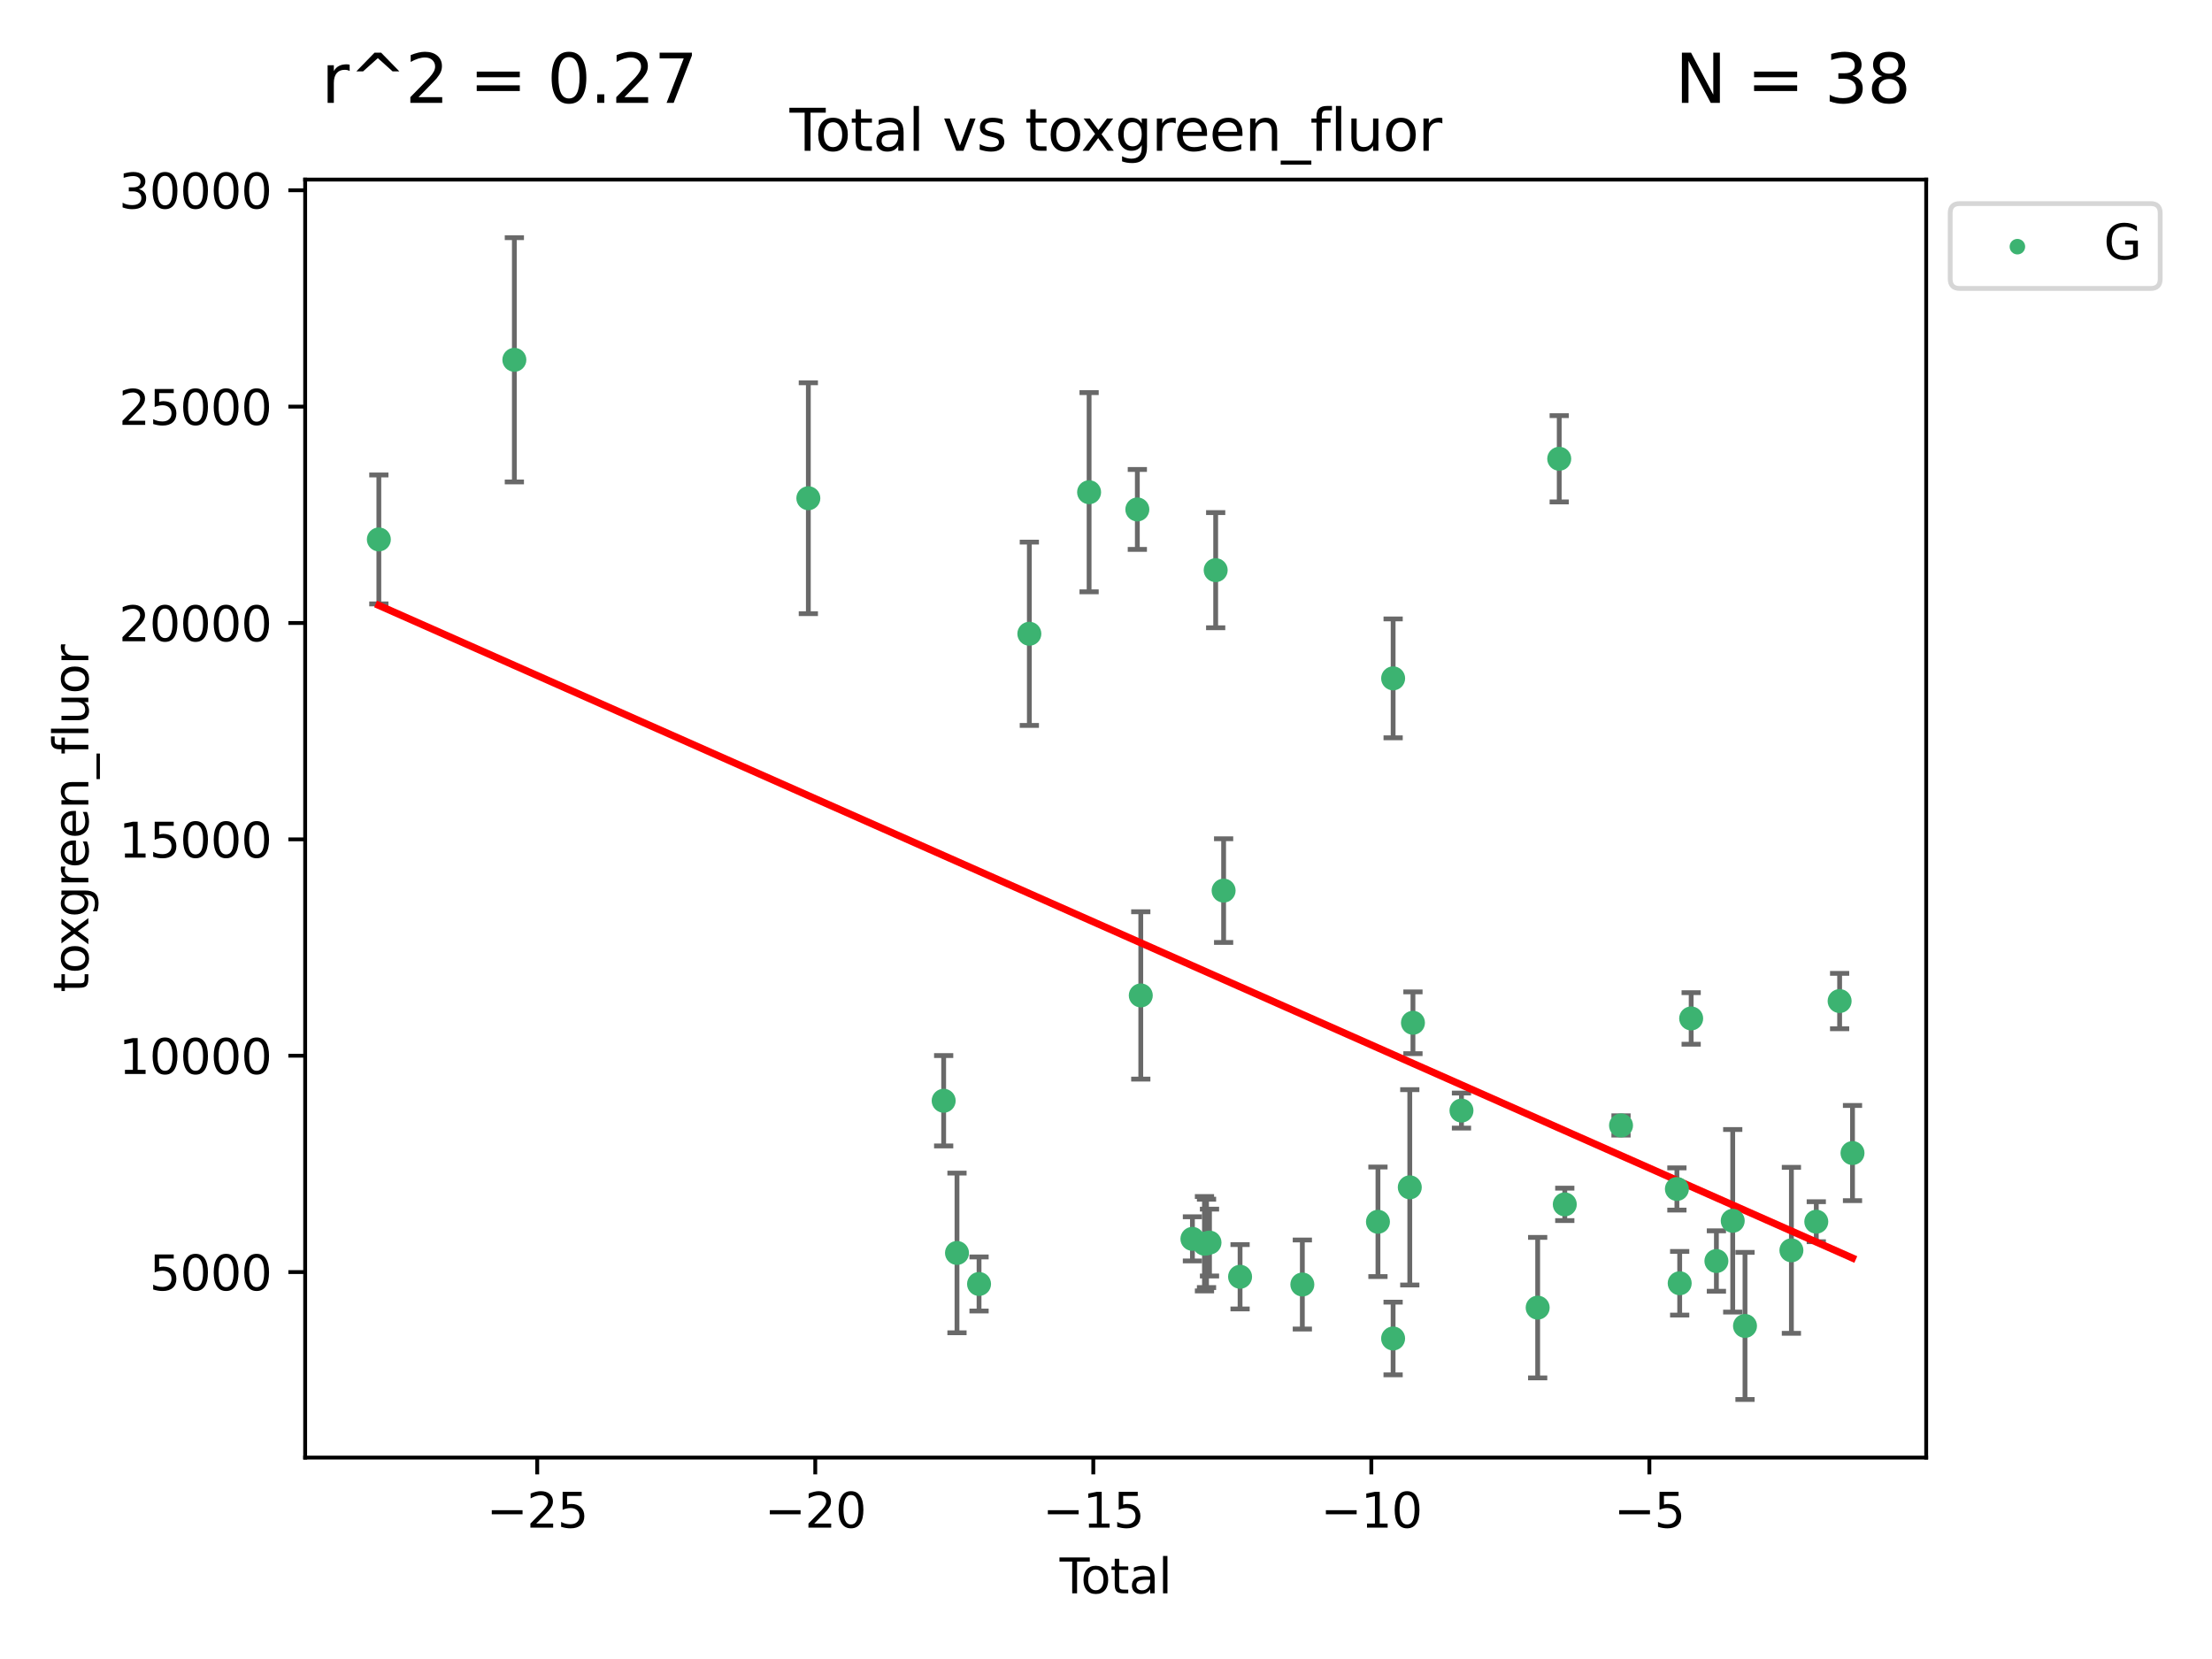<?xml version="1.0" encoding="utf-8" standalone="no"?>
<!DOCTYPE svg PUBLIC "-//W3C//DTD SVG 1.1//EN"
  "http://www.w3.org/Graphics/SVG/1.1/DTD/svg11.dtd">
<svg xmlns:xlink="http://www.w3.org/1999/xlink" width="460.8pt" height="345.6pt" viewBox="0 0 460.8 345.6" xmlns="http://www.w3.org/2000/svg" version="1.1">
 <defs>
  <style type="text/css">*{stroke-linejoin: round; stroke-linecap: butt}</style>
 </defs>
 <g id="figure_1">
  <g id="patch_1">
   <path d="M 0 345.6 
L 460.8 345.6 
L 460.8 0 
L 0 0 
z
" style="fill: #ffffff"/>
  </g>
  <g id="axes_1">
   <g id="patch_2">
    <path d="M 63.571 303.64 
L 401.26 303.64 
L 401.26 37.411 
L 63.571 37.411 
z
" style="fill: #ffffff"/>
   </g>
   <g id="PathCollection_1">
    <defs>
     <path id="mf125f3780e" d="M 0 1.118 
C 0.297 1.118 0.581 1 0.791 0.791 
C 1 0.581 1.118 0.297 1.118 0 
C 1.118 -0.297 1 -0.581 0.791 -0.791 
C 0.581 -1 0.297 -1.118 0 -1.118 
C -0.297 -1.118 -0.581 -1 -0.791 -0.791 
C -1 -0.581 -1.118 -0.297 -1.118 0 
C -1.118 0.297 -1 0.581 -0.791 0.791 
C -0.581 1 -0.297 1.118 0 1.118 
z
" style="stroke: #3cb371"/>
    </defs>
    <g clip-path="url(#pf7ece6564a)">
     <use xlink:href="#mf125f3780e" x="78.921" y="112.374" style="fill: #3cb371; stroke: #3cb371"/>
     <use xlink:href="#mf125f3780e" x="107.15" y="74.956" style="fill: #3cb371; stroke: #3cb371"/>
     <use xlink:href="#mf125f3780e" x="168.393" y="103.791" style="fill: #3cb371; stroke: #3cb371"/>
     <use xlink:href="#mf125f3780e" x="196.583" y="229.305" style="fill: #3cb371; stroke: #3cb371"/>
     <use xlink:href="#mf125f3780e" x="199.359" y="261.013" style="fill: #3cb371; stroke: #3cb371"/>
     <use xlink:href="#mf125f3780e" x="203.954" y="267.476" style="fill: #3cb371; stroke: #3cb371"/>
     <use xlink:href="#mf125f3780e" x="214.432" y="132.023" style="fill: #3cb371; stroke: #3cb371"/>
     <use xlink:href="#mf125f3780e" x="226.88" y="102.538" style="fill: #3cb371; stroke: #3cb371"/>
     <use xlink:href="#mf125f3780e" x="236.929" y="106.126" style="fill: #3cb371; stroke: #3cb371"/>
     <use xlink:href="#mf125f3780e" x="237.646" y="207.365" style="fill: #3cb371; stroke: #3cb371"/>
     <use xlink:href="#mf125f3780e" x="248.404" y="258.078" style="fill: #3cb371; stroke: #3cb371"/>
     <use xlink:href="#mf125f3780e" x="250.914" y="259.088" style="fill: #3cb371; stroke: #3cb371"/>
     <use xlink:href="#mf125f3780e" x="251.341" y="259.02" style="fill: #3cb371; stroke: #3cb371"/>
     <use xlink:href="#mf125f3780e" x="251.96" y="258.851" style="fill: #3cb371; stroke: #3cb371"/>
     <use xlink:href="#mf125f3780e" x="253.248" y="118.777" style="fill: #3cb371; stroke: #3cb371"/>
     <use xlink:href="#mf125f3780e" x="254.902" y="185.528" style="fill: #3cb371; stroke: #3cb371"/>
     <use xlink:href="#mf125f3780e" x="258.33" y="265.975" style="fill: #3cb371; stroke: #3cb371"/>
     <use xlink:href="#mf125f3780e" x="271.302" y="267.585" style="fill: #3cb371; stroke: #3cb371"/>
     <use xlink:href="#mf125f3780e" x="287.053" y="254.521" style="fill: #3cb371; stroke: #3cb371"/>
     <use xlink:href="#mf125f3780e" x="290.209" y="278.831" style="fill: #3cb371; stroke: #3cb371"/>
     <use xlink:href="#mf125f3780e" x="290.215" y="141.315" style="fill: #3cb371; stroke: #3cb371"/>
     <use xlink:href="#mf125f3780e" x="293.684" y="247.342" style="fill: #3cb371; stroke: #3cb371"/>
     <use xlink:href="#mf125f3780e" x="294.344" y="213.063" style="fill: #3cb371; stroke: #3cb371"/>
     <use xlink:href="#mf125f3780e" x="304.451" y="231.352" style="fill: #3cb371; stroke: #3cb371"/>
     <use xlink:href="#mf125f3780e" x="320.325" y="272.406" style="fill: #3cb371; stroke: #3cb371"/>
     <use xlink:href="#mf125f3780e" x="324.816" y="95.571" style="fill: #3cb371; stroke: #3cb371"/>
     <use xlink:href="#mf125f3780e" x="325.973" y="250.893" style="fill: #3cb371; stroke: #3cb371"/>
     <use xlink:href="#mf125f3780e" x="337.689" y="234.446" style="fill: #3cb371; stroke: #3cb371"/>
     <use xlink:href="#mf125f3780e" x="349.329" y="247.685" style="fill: #3cb371; stroke: #3cb371"/>
     <use xlink:href="#mf125f3780e" x="349.91" y="267.327" style="fill: #3cb371; stroke: #3cb371"/>
     <use xlink:href="#mf125f3780e" x="352.3" y="212.158" style="fill: #3cb371; stroke: #3cb371"/>
     <use xlink:href="#mf125f3780e" x="357.558" y="262.697" style="fill: #3cb371; stroke: #3cb371"/>
     <use xlink:href="#mf125f3780e" x="360.959" y="254.314" style="fill: #3cb371; stroke: #3cb371"/>
     <use xlink:href="#mf125f3780e" x="363.515" y="276.216" style="fill: #3cb371; stroke: #3cb371"/>
     <use xlink:href="#mf125f3780e" x="373.182" y="260.465" style="fill: #3cb371; stroke: #3cb371"/>
     <use xlink:href="#mf125f3780e" x="378.366" y="254.503" style="fill: #3cb371; stroke: #3cb371"/>
     <use xlink:href="#mf125f3780e" x="383.227" y="208.54" style="fill: #3cb371; stroke: #3cb371"/>
     <use xlink:href="#mf125f3780e" x="385.911" y="240.201" style="fill: #3cb371; stroke: #3cb371"/>
    </g>
   </g>
   <g id="matplotlib.axis_1">
    <g id="xtick_1">
     <g id="line2d_1">
      <defs>
       <path id="m41ad593e8b" d="M 0 0 
L 0 3.5 
" style="stroke: #000000; stroke-width: 0.8"/>
      </defs>
      <g>
       <use xlink:href="#m41ad593e8b" x="111.914" y="303.64" style="stroke: #000000; stroke-width: 0.8"/>
      </g>
     </g>
     <g id="text_1">
      <!-- −25 -->
      <g transform="translate(101.362 318.238)scale(0.1 -0.1)">
       <defs>
        <path id="DejaVuSans-2212" d="M 678 2272 
L 4684 2272 
L 4684 1741 
L 678 1741 
L 678 2272 
z
" transform="scale(0.016)"/>
        <path id="DejaVuSans-32" d="M 1228 531 
L 3431 531 
L 3431 0 
L 469 0 
L 469 531 
Q 828 903 1448 1529 
Q 2069 2156 2228 2338 
Q 2531 2678 2651 2914 
Q 2772 3150 2772 3378 
Q 2772 3750 2511 3984 
Q 2250 4219 1831 4219 
Q 1534 4219 1204 4116 
Q 875 4013 500 3803 
L 500 4441 
Q 881 4594 1212 4672 
Q 1544 4750 1819 4750 
Q 2544 4750 2975 4387 
Q 3406 4025 3406 3419 
Q 3406 3131 3298 2873 
Q 3191 2616 2906 2266 
Q 2828 2175 2409 1742 
Q 1991 1309 1228 531 
z
" transform="scale(0.016)"/>
        <path id="DejaVuSans-35" d="M 691 4666 
L 3169 4666 
L 3169 4134 
L 1269 4134 
L 1269 2991 
Q 1406 3038 1543 3061 
Q 1681 3084 1819 3084 
Q 2600 3084 3056 2656 
Q 3513 2228 3513 1497 
Q 3513 744 3044 326 
Q 2575 -91 1722 -91 
Q 1428 -91 1123 -41 
Q 819 9 494 109 
L 494 744 
Q 775 591 1075 516 
Q 1375 441 1709 441 
Q 2250 441 2565 725 
Q 2881 1009 2881 1497 
Q 2881 1984 2565 2268 
Q 2250 2553 1709 2553 
Q 1456 2553 1204 2497 
Q 953 2441 691 2322 
L 691 4666 
z
" transform="scale(0.016)"/>
       </defs>
       <use xlink:href="#DejaVuSans-2212"/>
       <use xlink:href="#DejaVuSans-32" x="83.789"/>
       <use xlink:href="#DejaVuSans-35" x="147.412"/>
      </g>
     </g>
    </g>
    <g id="xtick_2">
     <g id="line2d_2">
      <g>
       <use xlink:href="#m41ad593e8b" x="169.834" y="303.64" style="stroke: #000000; stroke-width: 0.8"/>
      </g>
     </g>
     <g id="text_2">
      <!-- −20 -->
      <g transform="translate(159.282 318.238)scale(0.1 -0.1)">
       <defs>
        <path id="DejaVuSans-30" d="M 2034 4250 
Q 1547 4250 1301 3770 
Q 1056 3291 1056 2328 
Q 1056 1369 1301 889 
Q 1547 409 2034 409 
Q 2525 409 2770 889 
Q 3016 1369 3016 2328 
Q 3016 3291 2770 3770 
Q 2525 4250 2034 4250 
z
M 2034 4750 
Q 2819 4750 3233 4129 
Q 3647 3509 3647 2328 
Q 3647 1150 3233 529 
Q 2819 -91 2034 -91 
Q 1250 -91 836 529 
Q 422 1150 422 2328 
Q 422 3509 836 4129 
Q 1250 4750 2034 4750 
z
" transform="scale(0.016)"/>
       </defs>
       <use xlink:href="#DejaVuSans-2212"/>
       <use xlink:href="#DejaVuSans-32" x="83.789"/>
       <use xlink:href="#DejaVuSans-30" x="147.412"/>
      </g>
     </g>
    </g>
    <g id="xtick_3">
     <g id="line2d_3">
      <g>
       <use xlink:href="#m41ad593e8b" x="227.754" y="303.64" style="stroke: #000000; stroke-width: 0.8"/>
      </g>
     </g>
     <g id="text_3">
      <!-- −15 -->
      <g transform="translate(217.202 318.238)scale(0.1 -0.1)">
       <defs>
        <path id="DejaVuSans-31" d="M 794 531 
L 1825 531 
L 1825 4091 
L 703 3866 
L 703 4441 
L 1819 4666 
L 2450 4666 
L 2450 531 
L 3481 531 
L 3481 0 
L 794 0 
L 794 531 
z
" transform="scale(0.016)"/>
       </defs>
       <use xlink:href="#DejaVuSans-2212"/>
       <use xlink:href="#DejaVuSans-31" x="83.789"/>
       <use xlink:href="#DejaVuSans-35" x="147.412"/>
      </g>
     </g>
    </g>
    <g id="xtick_4">
     <g id="line2d_4">
      <g>
       <use xlink:href="#m41ad593e8b" x="285.674" y="303.64" style="stroke: #000000; stroke-width: 0.8"/>
      </g>
     </g>
     <g id="text_4">
      <!-- −10 -->
      <g transform="translate(275.122 318.238)scale(0.1 -0.1)">
       <use xlink:href="#DejaVuSans-2212"/>
       <use xlink:href="#DejaVuSans-31" x="83.789"/>
       <use xlink:href="#DejaVuSans-30" x="147.412"/>
      </g>
     </g>
    </g>
    <g id="xtick_5">
     <g id="line2d_5">
      <g>
       <use xlink:href="#m41ad593e8b" x="343.594" y="303.64" style="stroke: #000000; stroke-width: 0.8"/>
      </g>
     </g>
     <g id="text_5">
      <!-- −5 -->
      <g transform="translate(336.223 318.238)scale(0.1 -0.1)">
       <use xlink:href="#DejaVuSans-2212"/>
       <use xlink:href="#DejaVuSans-35" x="83.789"/>
      </g>
     </g>
    </g>
    <g id="text_6">
     <!-- Total -->
     <g transform="translate(220.739 331.917)scale(0.1 -0.1)">
      <defs>
       <path id="DejaVuSans-54" d="M -19 4666 
L 3928 4666 
L 3928 4134 
L 2272 4134 
L 2272 0 
L 1638 0 
L 1638 4134 
L -19 4134 
L -19 4666 
z
" transform="scale(0.016)"/>
       <path id="DejaVuSans-6f" d="M 1959 3097 
Q 1497 3097 1228 2736 
Q 959 2375 959 1747 
Q 959 1119 1226 758 
Q 1494 397 1959 397 
Q 2419 397 2687 759 
Q 2956 1122 2956 1747 
Q 2956 2369 2687 2733 
Q 2419 3097 1959 3097 
z
M 1959 3584 
Q 2709 3584 3137 3096 
Q 3566 2609 3566 1747 
Q 3566 888 3137 398 
Q 2709 -91 1959 -91 
Q 1206 -91 779 398 
Q 353 888 353 1747 
Q 353 2609 779 3096 
Q 1206 3584 1959 3584 
z
" transform="scale(0.016)"/>
       <path id="DejaVuSans-74" d="M 1172 4494 
L 1172 3500 
L 2356 3500 
L 2356 3053 
L 1172 3053 
L 1172 1153 
Q 1172 725 1289 603 
Q 1406 481 1766 481 
L 2356 481 
L 2356 0 
L 1766 0 
Q 1100 0 847 248 
Q 594 497 594 1153 
L 594 3053 
L 172 3053 
L 172 3500 
L 594 3500 
L 594 4494 
L 1172 4494 
z
" transform="scale(0.016)"/>
       <path id="DejaVuSans-61" d="M 2194 1759 
Q 1497 1759 1228 1600 
Q 959 1441 959 1056 
Q 959 750 1161 570 
Q 1363 391 1709 391 
Q 2188 391 2477 730 
Q 2766 1069 2766 1631 
L 2766 1759 
L 2194 1759 
z
M 3341 1997 
L 3341 0 
L 2766 0 
L 2766 531 
Q 2569 213 2275 61 
Q 1981 -91 1556 -91 
Q 1019 -91 701 211 
Q 384 513 384 1019 
Q 384 1609 779 1909 
Q 1175 2209 1959 2209 
L 2766 2209 
L 2766 2266 
Q 2766 2663 2505 2880 
Q 2244 3097 1772 3097 
Q 1472 3097 1187 3025 
Q 903 2953 641 2809 
L 641 3341 
Q 956 3463 1253 3523 
Q 1550 3584 1831 3584 
Q 2591 3584 2966 3190 
Q 3341 2797 3341 1997 
z
" transform="scale(0.016)"/>
       <path id="DejaVuSans-6c" d="M 603 4863 
L 1178 4863 
L 1178 0 
L 603 0 
L 603 4863 
z
" transform="scale(0.016)"/>
      </defs>
      <use xlink:href="#DejaVuSans-54"/>
      <use xlink:href="#DejaVuSans-6f" x="44.084"/>
      <use xlink:href="#DejaVuSans-74" x="105.266"/>
      <use xlink:href="#DejaVuSans-61" x="144.475"/>
      <use xlink:href="#DejaVuSans-6c" x="205.754"/>
     </g>
    </g>
   </g>
   <g id="matplotlib.axis_2">
    <g id="ytick_1">
     <g id="line2d_6">
      <defs>
       <path id="mae7cf02be1" d="M 0 0 
L -3.5 0 
" style="stroke: #000000; stroke-width: 0.8"/>
      </defs>
      <g>
       <use xlink:href="#mae7cf02be1" x="63.571" y="264.997" style="stroke: #000000; stroke-width: 0.8"/>
      </g>
     </g>
     <g id="text_7">
      <!-- 5000 -->
      <g transform="translate(31.121 268.796)scale(0.1 -0.1)">
       <use xlink:href="#DejaVuSans-35"/>
       <use xlink:href="#DejaVuSans-30" x="63.623"/>
       <use xlink:href="#DejaVuSans-30" x="127.246"/>
       <use xlink:href="#DejaVuSans-30" x="190.869"/>
      </g>
     </g>
    </g>
    <g id="ytick_2">
     <g id="line2d_7">
      <g>
       <use xlink:href="#mae7cf02be1" x="63.571" y="219.924" style="stroke: #000000; stroke-width: 0.8"/>
      </g>
     </g>
     <g id="text_8">
      <!-- 10000 -->
      <g transform="translate(24.759 223.723)scale(0.1 -0.1)">
       <use xlink:href="#DejaVuSans-31"/>
       <use xlink:href="#DejaVuSans-30" x="63.623"/>
       <use xlink:href="#DejaVuSans-30" x="127.246"/>
       <use xlink:href="#DejaVuSans-30" x="190.869"/>
       <use xlink:href="#DejaVuSans-30" x="254.492"/>
      </g>
     </g>
    </g>
    <g id="ytick_3">
     <g id="line2d_8">
      <g>
       <use xlink:href="#mae7cf02be1" x="63.571" y="174.851" style="stroke: #000000; stroke-width: 0.8"/>
      </g>
     </g>
     <g id="text_9">
      <!-- 15000 -->
      <g transform="translate(24.759 178.65)scale(0.1 -0.1)">
       <use xlink:href="#DejaVuSans-31"/>
       <use xlink:href="#DejaVuSans-35" x="63.623"/>
       <use xlink:href="#DejaVuSans-30" x="127.246"/>
       <use xlink:href="#DejaVuSans-30" x="190.869"/>
       <use xlink:href="#DejaVuSans-30" x="254.492"/>
      </g>
     </g>
    </g>
    <g id="ytick_4">
     <g id="line2d_9">
      <g>
       <use xlink:href="#mae7cf02be1" x="63.571" y="129.778" style="stroke: #000000; stroke-width: 0.8"/>
      </g>
     </g>
     <g id="text_10">
      <!-- 20000 -->
      <g transform="translate(24.759 133.578)scale(0.1 -0.1)">
       <use xlink:href="#DejaVuSans-32"/>
       <use xlink:href="#DejaVuSans-30" x="63.623"/>
       <use xlink:href="#DejaVuSans-30" x="127.246"/>
       <use xlink:href="#DejaVuSans-30" x="190.869"/>
       <use xlink:href="#DejaVuSans-30" x="254.492"/>
      </g>
     </g>
    </g>
    <g id="ytick_5">
     <g id="line2d_10">
      <g>
       <use xlink:href="#mae7cf02be1" x="63.571" y="84.706" style="stroke: #000000; stroke-width: 0.8"/>
      </g>
     </g>
     <g id="text_11">
      <!-- 25000 -->
      <g transform="translate(24.759 88.505)scale(0.1 -0.1)">
       <use xlink:href="#DejaVuSans-32"/>
       <use xlink:href="#DejaVuSans-35" x="63.623"/>
       <use xlink:href="#DejaVuSans-30" x="127.246"/>
       <use xlink:href="#DejaVuSans-30" x="190.869"/>
       <use xlink:href="#DejaVuSans-30" x="254.492"/>
      </g>
     </g>
    </g>
    <g id="ytick_6">
     <g id="line2d_11">
      <g>
       <use xlink:href="#mae7cf02be1" x="63.571" y="39.633" style="stroke: #000000; stroke-width: 0.8"/>
      </g>
     </g>
     <g id="text_12">
      <!-- 30000 -->
      <g transform="translate(24.759 43.432)scale(0.1 -0.1)">
       <defs>
        <path id="DejaVuSans-33" d="M 2597 2516 
Q 3050 2419 3304 2112 
Q 3559 1806 3559 1356 
Q 3559 666 3084 287 
Q 2609 -91 1734 -91 
Q 1441 -91 1130 -33 
Q 819 25 488 141 
L 488 750 
Q 750 597 1062 519 
Q 1375 441 1716 441 
Q 2309 441 2620 675 
Q 2931 909 2931 1356 
Q 2931 1769 2642 2001 
Q 2353 2234 1838 2234 
L 1294 2234 
L 1294 2753 
L 1863 2753 
Q 2328 2753 2575 2939 
Q 2822 3125 2822 3475 
Q 2822 3834 2567 4026 
Q 2313 4219 1838 4219 
Q 1578 4219 1281 4162 
Q 984 4106 628 3988 
L 628 4550 
Q 988 4650 1302 4700 
Q 1616 4750 1894 4750 
Q 2613 4750 3031 4423 
Q 3450 4097 3450 3541 
Q 3450 3153 3228 2886 
Q 3006 2619 2597 2516 
z
" transform="scale(0.016)"/>
       </defs>
       <use xlink:href="#DejaVuSans-33"/>
       <use xlink:href="#DejaVuSans-30" x="63.623"/>
       <use xlink:href="#DejaVuSans-30" x="127.246"/>
       <use xlink:href="#DejaVuSans-30" x="190.869"/>
       <use xlink:href="#DejaVuSans-30" x="254.492"/>
      </g>
     </g>
    </g>
    <g id="text_13">
     <!-- toxgreen_fluor -->
     <g transform="translate(18.401 206.72)rotate(-90)scale(0.1 -0.1)">
      <defs>
       <path id="DejaVuSans-78" d="M 3513 3500 
L 2247 1797 
L 3578 0 
L 2900 0 
L 1881 1375 
L 863 0 
L 184 0 
L 1544 1831 
L 300 3500 
L 978 3500 
L 1906 2253 
L 2834 3500 
L 3513 3500 
z
" transform="scale(0.016)"/>
       <path id="DejaVuSans-67" d="M 2906 1791 
Q 2906 2416 2648 2759 
Q 2391 3103 1925 3103 
Q 1463 3103 1205 2759 
Q 947 2416 947 1791 
Q 947 1169 1205 825 
Q 1463 481 1925 481 
Q 2391 481 2648 825 
Q 2906 1169 2906 1791 
z
M 3481 434 
Q 3481 -459 3084 -895 
Q 2688 -1331 1869 -1331 
Q 1566 -1331 1297 -1286 
Q 1028 -1241 775 -1147 
L 775 -588 
Q 1028 -725 1275 -790 
Q 1522 -856 1778 -856 
Q 2344 -856 2625 -561 
Q 2906 -266 2906 331 
L 2906 616 
Q 2728 306 2450 153 
Q 2172 0 1784 0 
Q 1141 0 747 490 
Q 353 981 353 1791 
Q 353 2603 747 3093 
Q 1141 3584 1784 3584 
Q 2172 3584 2450 3431 
Q 2728 3278 2906 2969 
L 2906 3500 
L 3481 3500 
L 3481 434 
z
" transform="scale(0.016)"/>
       <path id="DejaVuSans-72" d="M 2631 2963 
Q 2534 3019 2420 3045 
Q 2306 3072 2169 3072 
Q 1681 3072 1420 2755 
Q 1159 2438 1159 1844 
L 1159 0 
L 581 0 
L 581 3500 
L 1159 3500 
L 1159 2956 
Q 1341 3275 1631 3429 
Q 1922 3584 2338 3584 
Q 2397 3584 2469 3576 
Q 2541 3569 2628 3553 
L 2631 2963 
z
" transform="scale(0.016)"/>
       <path id="DejaVuSans-65" d="M 3597 1894 
L 3597 1613 
L 953 1613 
Q 991 1019 1311 708 
Q 1631 397 2203 397 
Q 2534 397 2845 478 
Q 3156 559 3463 722 
L 3463 178 
Q 3153 47 2828 -22 
Q 2503 -91 2169 -91 
Q 1331 -91 842 396 
Q 353 884 353 1716 
Q 353 2575 817 3079 
Q 1281 3584 2069 3584 
Q 2775 3584 3186 3129 
Q 3597 2675 3597 1894 
z
M 3022 2063 
Q 3016 2534 2758 2815 
Q 2500 3097 2075 3097 
Q 1594 3097 1305 2825 
Q 1016 2553 972 2059 
L 3022 2063 
z
" transform="scale(0.016)"/>
       <path id="DejaVuSans-6e" d="M 3513 2113 
L 3513 0 
L 2938 0 
L 2938 2094 
Q 2938 2591 2744 2837 
Q 2550 3084 2163 3084 
Q 1697 3084 1428 2787 
Q 1159 2491 1159 1978 
L 1159 0 
L 581 0 
L 581 3500 
L 1159 3500 
L 1159 2956 
Q 1366 3272 1645 3428 
Q 1925 3584 2291 3584 
Q 2894 3584 3203 3211 
Q 3513 2838 3513 2113 
z
" transform="scale(0.016)"/>
       <path id="DejaVuSans-5f" d="M 3263 -1063 
L 3263 -1509 
L -63 -1509 
L -63 -1063 
L 3263 -1063 
z
" transform="scale(0.016)"/>
       <path id="DejaVuSans-66" d="M 2375 4863 
L 2375 4384 
L 1825 4384 
Q 1516 4384 1395 4259 
Q 1275 4134 1275 3809 
L 1275 3500 
L 2222 3500 
L 2222 3053 
L 1275 3053 
L 1275 0 
L 697 0 
L 697 3053 
L 147 3053 
L 147 3500 
L 697 3500 
L 697 3744 
Q 697 4328 969 4595 
Q 1241 4863 1831 4863 
L 2375 4863 
z
" transform="scale(0.016)"/>
       <path id="DejaVuSans-75" d="M 544 1381 
L 544 3500 
L 1119 3500 
L 1119 1403 
Q 1119 906 1312 657 
Q 1506 409 1894 409 
Q 2359 409 2629 706 
Q 2900 1003 2900 1516 
L 2900 3500 
L 3475 3500 
L 3475 0 
L 2900 0 
L 2900 538 
Q 2691 219 2414 64 
Q 2138 -91 1772 -91 
Q 1169 -91 856 284 
Q 544 659 544 1381 
z
M 1991 3584 
L 1991 3584 
z
" transform="scale(0.016)"/>
      </defs>
      <use xlink:href="#DejaVuSans-74"/>
      <use xlink:href="#DejaVuSans-6f" x="39.209"/>
      <use xlink:href="#DejaVuSans-78" x="97.266"/>
      <use xlink:href="#DejaVuSans-67" x="156.445"/>
      <use xlink:href="#DejaVuSans-72" x="219.922"/>
      <use xlink:href="#DejaVuSans-65" x="258.785"/>
      <use xlink:href="#DejaVuSans-65" x="320.309"/>
      <use xlink:href="#DejaVuSans-6e" x="381.832"/>
      <use xlink:href="#DejaVuSans-5f" x="445.211"/>
      <use xlink:href="#DejaVuSans-66" x="495.211"/>
      <use xlink:href="#DejaVuSans-6c" x="530.416"/>
      <use xlink:href="#DejaVuSans-75" x="558.199"/>
      <use xlink:href="#DejaVuSans-6f" x="621.578"/>
      <use xlink:href="#DejaVuSans-72" x="682.76"/>
     </g>
    </g>
   </g>
   <g id="LineCollection_1">
    <path d="M 78.921 125.803 
L 78.921 98.944 
" clip-path="url(#pf7ece6564a)" style="fill: none; stroke: #696969"/>
    <path d="M 107.15 100.399 
L 107.15 49.513 
" clip-path="url(#pf7ece6564a)" style="fill: none; stroke: #696969"/>
    <path d="M 168.393 127.838 
L 168.393 79.743 
" clip-path="url(#pf7ece6564a)" style="fill: none; stroke: #696969"/>
    <path d="M 196.583 238.718 
L 196.583 219.892 
" clip-path="url(#pf7ece6564a)" style="fill: none; stroke: #696969"/>
    <path d="M 199.359 277.644 
L 199.359 244.382 
" clip-path="url(#pf7ece6564a)" style="fill: none; stroke: #696969"/>
    <path d="M 203.954 273.108 
L 203.954 261.844 
" clip-path="url(#pf7ece6564a)" style="fill: none; stroke: #696969"/>
    <path d="M 214.432 151.117 
L 214.432 112.929 
" clip-path="url(#pf7ece6564a)" style="fill: none; stroke: #696969"/>
    <path d="M 226.88 123.286 
L 226.88 81.79 
" clip-path="url(#pf7ece6564a)" style="fill: none; stroke: #696969"/>
    <path d="M 236.929 114.452 
L 236.929 97.8 
" clip-path="url(#pf7ece6564a)" style="fill: none; stroke: #696969"/>
    <path d="M 237.646 224.797 
L 237.646 189.934 
" clip-path="url(#pf7ece6564a)" style="fill: none; stroke: #696969"/>
    <path d="M 248.404 262.678 
L 248.404 253.477 
" clip-path="url(#pf7ece6564a)" style="fill: none; stroke: #696969"/>
    <path d="M 250.914 268.924 
L 250.914 249.253 
" clip-path="url(#pf7ece6564a)" style="fill: none; stroke: #696969"/>
    <path d="M 251.341 268.223 
L 251.341 249.817 
" clip-path="url(#pf7ece6564a)" style="fill: none; stroke: #696969"/>
    <path d="M 251.96 265.813 
L 251.96 251.889 
" clip-path="url(#pf7ece6564a)" style="fill: none; stroke: #696969"/>
    <path d="M 253.248 130.772 
L 253.248 106.782 
" clip-path="url(#pf7ece6564a)" style="fill: none; stroke: #696969"/>
    <path d="M 254.902 196.33 
L 254.902 174.725 
" clip-path="url(#pf7ece6564a)" style="fill: none; stroke: #696969"/>
    <path d="M 258.33 272.678 
L 258.33 259.271 
" clip-path="url(#pf7ece6564a)" style="fill: none; stroke: #696969"/>
    <path d="M 271.302 276.86 
L 271.302 258.31 
" clip-path="url(#pf7ece6564a)" style="fill: none; stroke: #696969"/>
    <path d="M 287.053 265.934 
L 287.053 243.108 
" clip-path="url(#pf7ece6564a)" style="fill: none; stroke: #696969"/>
    <path d="M 290.209 286.402 
L 290.209 271.261 
" clip-path="url(#pf7ece6564a)" style="fill: none; stroke: #696969"/>
    <path d="M 290.215 153.698 
L 290.215 128.932 
" clip-path="url(#pf7ece6564a)" style="fill: none; stroke: #696969"/>
    <path d="M 293.684 267.689 
L 293.684 226.995 
" clip-path="url(#pf7ece6564a)" style="fill: none; stroke: #696969"/>
    <path d="M 294.344 219.497 
L 294.344 206.629 
" clip-path="url(#pf7ece6564a)" style="fill: none; stroke: #696969"/>
    <path d="M 304.451 234.999 
L 304.451 227.705 
" clip-path="url(#pf7ece6564a)" style="fill: none; stroke: #696969"/>
    <path d="M 320.325 287.038 
L 320.325 257.774 
" clip-path="url(#pf7ece6564a)" style="fill: none; stroke: #696969"/>
    <path d="M 324.816 104.558 
L 324.816 86.584 
" clip-path="url(#pf7ece6564a)" style="fill: none; stroke: #696969"/>
    <path d="M 325.973 254.271 
L 325.973 247.516 
" clip-path="url(#pf7ece6564a)" style="fill: none; stroke: #696969"/>
    <path d="M 337.689 236.46 
L 337.689 232.431 
" clip-path="url(#pf7ece6564a)" style="fill: none; stroke: #696969"/>
    <path d="M 349.329 252.081 
L 349.329 243.289 
" clip-path="url(#pf7ece6564a)" style="fill: none; stroke: #696969"/>
    <path d="M 349.91 273.957 
L 349.91 260.697 
" clip-path="url(#pf7ece6564a)" style="fill: none; stroke: #696969"/>
    <path d="M 352.3 217.526 
L 352.3 206.79 
" clip-path="url(#pf7ece6564a)" style="fill: none; stroke: #696969"/>
    <path d="M 357.558 268.99 
L 357.558 256.403 
" clip-path="url(#pf7ece6564a)" style="fill: none; stroke: #696969"/>
    <path d="M 360.959 273.33 
L 360.959 235.298 
" clip-path="url(#pf7ece6564a)" style="fill: none; stroke: #696969"/>
    <path d="M 363.515 291.539 
L 363.515 260.894 
" clip-path="url(#pf7ece6564a)" style="fill: none; stroke: #696969"/>
    <path d="M 373.182 277.75 
L 373.182 243.18 
" clip-path="url(#pf7ece6564a)" style="fill: none; stroke: #696969"/>
    <path d="M 378.366 258.667 
L 378.366 250.339 
" clip-path="url(#pf7ece6564a)" style="fill: none; stroke: #696969"/>
    <path d="M 383.227 214.307 
L 383.227 202.772 
" clip-path="url(#pf7ece6564a)" style="fill: none; stroke: #696969"/>
    <path d="M 385.911 250.114 
L 385.911 230.289 
" clip-path="url(#pf7ece6564a)" style="fill: none; stroke: #696969"/>
   </g>
   <g id="line2d_12">
    <defs>
     <path id="m4fd4fb2ff6" d="M 2 0 
L -2 -0 
" style="stroke: #696969"/>
    </defs>
    <g clip-path="url(#pf7ece6564a)">
     <use xlink:href="#m4fd4fb2ff6" x="78.921" y="125.803" style="fill: #696969; stroke: #696969"/>
     <use xlink:href="#m4fd4fb2ff6" x="107.15" y="100.399" style="fill: #696969; stroke: #696969"/>
     <use xlink:href="#m4fd4fb2ff6" x="168.393" y="127.838" style="fill: #696969; stroke: #696969"/>
     <use xlink:href="#m4fd4fb2ff6" x="196.583" y="238.718" style="fill: #696969; stroke: #696969"/>
     <use xlink:href="#m4fd4fb2ff6" x="199.359" y="277.644" style="fill: #696969; stroke: #696969"/>
     <use xlink:href="#m4fd4fb2ff6" x="203.954" y="273.108" style="fill: #696969; stroke: #696969"/>
     <use xlink:href="#m4fd4fb2ff6" x="214.432" y="151.117" style="fill: #696969; stroke: #696969"/>
     <use xlink:href="#m4fd4fb2ff6" x="226.88" y="123.286" style="fill: #696969; stroke: #696969"/>
     <use xlink:href="#m4fd4fb2ff6" x="236.929" y="114.452" style="fill: #696969; stroke: #696969"/>
     <use xlink:href="#m4fd4fb2ff6" x="237.646" y="224.797" style="fill: #696969; stroke: #696969"/>
     <use xlink:href="#m4fd4fb2ff6" x="248.404" y="262.678" style="fill: #696969; stroke: #696969"/>
     <use xlink:href="#m4fd4fb2ff6" x="250.914" y="268.924" style="fill: #696969; stroke: #696969"/>
     <use xlink:href="#m4fd4fb2ff6" x="251.341" y="268.223" style="fill: #696969; stroke: #696969"/>
     <use xlink:href="#m4fd4fb2ff6" x="251.96" y="265.813" style="fill: #696969; stroke: #696969"/>
     <use xlink:href="#m4fd4fb2ff6" x="253.248" y="130.772" style="fill: #696969; stroke: #696969"/>
     <use xlink:href="#m4fd4fb2ff6" x="254.902" y="196.33" style="fill: #696969; stroke: #696969"/>
     <use xlink:href="#m4fd4fb2ff6" x="258.33" y="272.678" style="fill: #696969; stroke: #696969"/>
     <use xlink:href="#m4fd4fb2ff6" x="271.302" y="276.86" style="fill: #696969; stroke: #696969"/>
     <use xlink:href="#m4fd4fb2ff6" x="287.053" y="265.934" style="fill: #696969; stroke: #696969"/>
     <use xlink:href="#m4fd4fb2ff6" x="290.209" y="286.402" style="fill: #696969; stroke: #696969"/>
     <use xlink:href="#m4fd4fb2ff6" x="290.215" y="153.698" style="fill: #696969; stroke: #696969"/>
     <use xlink:href="#m4fd4fb2ff6" x="293.684" y="267.689" style="fill: #696969; stroke: #696969"/>
     <use xlink:href="#m4fd4fb2ff6" x="294.344" y="219.497" style="fill: #696969; stroke: #696969"/>
     <use xlink:href="#m4fd4fb2ff6" x="304.451" y="234.999" style="fill: #696969; stroke: #696969"/>
     <use xlink:href="#m4fd4fb2ff6" x="320.325" y="287.038" style="fill: #696969; stroke: #696969"/>
     <use xlink:href="#m4fd4fb2ff6" x="324.816" y="104.558" style="fill: #696969; stroke: #696969"/>
     <use xlink:href="#m4fd4fb2ff6" x="325.973" y="254.271" style="fill: #696969; stroke: #696969"/>
     <use xlink:href="#m4fd4fb2ff6" x="337.689" y="236.46" style="fill: #696969; stroke: #696969"/>
     <use xlink:href="#m4fd4fb2ff6" x="349.329" y="252.081" style="fill: #696969; stroke: #696969"/>
     <use xlink:href="#m4fd4fb2ff6" x="349.91" y="273.957" style="fill: #696969; stroke: #696969"/>
     <use xlink:href="#m4fd4fb2ff6" x="352.3" y="217.526" style="fill: #696969; stroke: #696969"/>
     <use xlink:href="#m4fd4fb2ff6" x="357.558" y="268.99" style="fill: #696969; stroke: #696969"/>
     <use xlink:href="#m4fd4fb2ff6" x="360.959" y="273.33" style="fill: #696969; stroke: #696969"/>
     <use xlink:href="#m4fd4fb2ff6" x="363.515" y="291.539" style="fill: #696969; stroke: #696969"/>
     <use xlink:href="#m4fd4fb2ff6" x="373.182" y="277.75" style="fill: #696969; stroke: #696969"/>
     <use xlink:href="#m4fd4fb2ff6" x="378.366" y="258.667" style="fill: #696969; stroke: #696969"/>
     <use xlink:href="#m4fd4fb2ff6" x="383.227" y="214.307" style="fill: #696969; stroke: #696969"/>
     <use xlink:href="#m4fd4fb2ff6" x="385.911" y="250.114" style="fill: #696969; stroke: #696969"/>
    </g>
   </g>
   <g id="line2d_13">
    <g clip-path="url(#pf7ece6564a)">
     <use xlink:href="#m4fd4fb2ff6" x="78.921" y="98.944" style="fill: #696969; stroke: #696969"/>
     <use xlink:href="#m4fd4fb2ff6" x="107.15" y="49.513" style="fill: #696969; stroke: #696969"/>
     <use xlink:href="#m4fd4fb2ff6" x="168.393" y="79.743" style="fill: #696969; stroke: #696969"/>
     <use xlink:href="#m4fd4fb2ff6" x="196.583" y="219.892" style="fill: #696969; stroke: #696969"/>
     <use xlink:href="#m4fd4fb2ff6" x="199.359" y="244.382" style="fill: #696969; stroke: #696969"/>
     <use xlink:href="#m4fd4fb2ff6" x="203.954" y="261.844" style="fill: #696969; stroke: #696969"/>
     <use xlink:href="#m4fd4fb2ff6" x="214.432" y="112.929" style="fill: #696969; stroke: #696969"/>
     <use xlink:href="#m4fd4fb2ff6" x="226.88" y="81.79" style="fill: #696969; stroke: #696969"/>
     <use xlink:href="#m4fd4fb2ff6" x="236.929" y="97.8" style="fill: #696969; stroke: #696969"/>
     <use xlink:href="#m4fd4fb2ff6" x="237.646" y="189.934" style="fill: #696969; stroke: #696969"/>
     <use xlink:href="#m4fd4fb2ff6" x="248.404" y="253.477" style="fill: #696969; stroke: #696969"/>
     <use xlink:href="#m4fd4fb2ff6" x="250.914" y="249.253" style="fill: #696969; stroke: #696969"/>
     <use xlink:href="#m4fd4fb2ff6" x="251.341" y="249.817" style="fill: #696969; stroke: #696969"/>
     <use xlink:href="#m4fd4fb2ff6" x="251.96" y="251.889" style="fill: #696969; stroke: #696969"/>
     <use xlink:href="#m4fd4fb2ff6" x="253.248" y="106.782" style="fill: #696969; stroke: #696969"/>
     <use xlink:href="#m4fd4fb2ff6" x="254.902" y="174.725" style="fill: #696969; stroke: #696969"/>
     <use xlink:href="#m4fd4fb2ff6" x="258.33" y="259.271" style="fill: #696969; stroke: #696969"/>
     <use xlink:href="#m4fd4fb2ff6" x="271.302" y="258.31" style="fill: #696969; stroke: #696969"/>
     <use xlink:href="#m4fd4fb2ff6" x="287.053" y="243.108" style="fill: #696969; stroke: #696969"/>
     <use xlink:href="#m4fd4fb2ff6" x="290.209" y="271.261" style="fill: #696969; stroke: #696969"/>
     <use xlink:href="#m4fd4fb2ff6" x="290.215" y="128.932" style="fill: #696969; stroke: #696969"/>
     <use xlink:href="#m4fd4fb2ff6" x="293.684" y="226.995" style="fill: #696969; stroke: #696969"/>
     <use xlink:href="#m4fd4fb2ff6" x="294.344" y="206.629" style="fill: #696969; stroke: #696969"/>
     <use xlink:href="#m4fd4fb2ff6" x="304.451" y="227.705" style="fill: #696969; stroke: #696969"/>
     <use xlink:href="#m4fd4fb2ff6" x="320.325" y="257.774" style="fill: #696969; stroke: #696969"/>
     <use xlink:href="#m4fd4fb2ff6" x="324.816" y="86.584" style="fill: #696969; stroke: #696969"/>
     <use xlink:href="#m4fd4fb2ff6" x="325.973" y="247.516" style="fill: #696969; stroke: #696969"/>
     <use xlink:href="#m4fd4fb2ff6" x="337.689" y="232.431" style="fill: #696969; stroke: #696969"/>
     <use xlink:href="#m4fd4fb2ff6" x="349.329" y="243.289" style="fill: #696969; stroke: #696969"/>
     <use xlink:href="#m4fd4fb2ff6" x="349.91" y="260.697" style="fill: #696969; stroke: #696969"/>
     <use xlink:href="#m4fd4fb2ff6" x="352.3" y="206.79" style="fill: #696969; stroke: #696969"/>
     <use xlink:href="#m4fd4fb2ff6" x="357.558" y="256.403" style="fill: #696969; stroke: #696969"/>
     <use xlink:href="#m4fd4fb2ff6" x="360.959" y="235.298" style="fill: #696969; stroke: #696969"/>
     <use xlink:href="#m4fd4fb2ff6" x="363.515" y="260.894" style="fill: #696969; stroke: #696969"/>
     <use xlink:href="#m4fd4fb2ff6" x="373.182" y="243.18" style="fill: #696969; stroke: #696969"/>
     <use xlink:href="#m4fd4fb2ff6" x="378.366" y="250.339" style="fill: #696969; stroke: #696969"/>
     <use xlink:href="#m4fd4fb2ff6" x="383.227" y="202.772" style="fill: #696969; stroke: #696969"/>
     <use xlink:href="#m4fd4fb2ff6" x="385.911" y="230.289" style="fill: #696969; stroke: #696969"/>
    </g>
   </g>
   <g id="line2d_14">
    <path d="M 78.921 126.117 
L 107.15 138.619 
L 168.393 165.743 
L 196.583 178.228 
L 199.359 179.457 
L 203.954 181.492 
L 214.432 186.132 
L 226.88 191.645 
L 236.929 196.096 
L 237.646 196.414 
L 248.404 201.178 
L 250.914 202.29 
L 251.341 202.479 
L 251.96 202.753 
L 253.248 203.324 
L 254.902 204.056 
L 258.33 205.574 
L 271.302 211.319 
L 287.053 218.295 
L 290.209 219.693 
L 290.215 219.696 
L 293.684 221.232 
L 294.344 221.525 
L 304.451 226.001 
L 320.325 233.031 
L 324.816 235.02 
L 325.973 235.532 
L 337.689 240.721 
L 349.329 245.876 
L 349.91 246.134 
L 352.3 247.192 
L 357.558 249.521 
L 360.959 251.027 
L 363.515 252.159 
L 373.182 256.441 
L 378.366 258.736 
L 383.227 260.889 
L 385.911 262.078 
" clip-path="url(#pf7ece6564a)" style="fill: none; stroke: #ff0000; stroke-width: 1.5; stroke-linecap: square"/>
   </g>
   <g id="line2d_15">
    <defs>
     <path id="m95233d49ce" d="M 0 2 
C 0.53 2 1.039 1.789 1.414 1.414 
C 1.789 1.039 2 0.53 2 0 
C 2 -0.53 1.789 -1.039 1.414 -1.414 
C 1.039 -1.789 0.53 -2 0 -2 
C -0.53 -2 -1.039 -1.789 -1.414 -1.414 
C -1.789 -1.039 -2 -0.53 -2 0 
C -2 0.53 -1.789 1.039 -1.414 1.414 
C -1.039 1.789 -0.53 2 0 2 
z
" style="stroke: #3cb371"/>
    </defs>
    <g clip-path="url(#pf7ece6564a)">
     <use xlink:href="#m95233d49ce" x="78.921" y="112.374" style="fill: #3cb371; stroke: #3cb371"/>
     <use xlink:href="#m95233d49ce" x="107.15" y="74.956" style="fill: #3cb371; stroke: #3cb371"/>
     <use xlink:href="#m95233d49ce" x="168.393" y="103.791" style="fill: #3cb371; stroke: #3cb371"/>
     <use xlink:href="#m95233d49ce" x="196.583" y="229.305" style="fill: #3cb371; stroke: #3cb371"/>
     <use xlink:href="#m95233d49ce" x="199.359" y="261.013" style="fill: #3cb371; stroke: #3cb371"/>
     <use xlink:href="#m95233d49ce" x="203.954" y="267.476" style="fill: #3cb371; stroke: #3cb371"/>
     <use xlink:href="#m95233d49ce" x="214.432" y="132.023" style="fill: #3cb371; stroke: #3cb371"/>
     <use xlink:href="#m95233d49ce" x="226.88" y="102.538" style="fill: #3cb371; stroke: #3cb371"/>
     <use xlink:href="#m95233d49ce" x="236.929" y="106.126" style="fill: #3cb371; stroke: #3cb371"/>
     <use xlink:href="#m95233d49ce" x="237.646" y="207.365" style="fill: #3cb371; stroke: #3cb371"/>
     <use xlink:href="#m95233d49ce" x="248.404" y="258.078" style="fill: #3cb371; stroke: #3cb371"/>
     <use xlink:href="#m95233d49ce" x="250.914" y="259.088" style="fill: #3cb371; stroke: #3cb371"/>
     <use xlink:href="#m95233d49ce" x="251.341" y="259.02" style="fill: #3cb371; stroke: #3cb371"/>
     <use xlink:href="#m95233d49ce" x="251.96" y="258.851" style="fill: #3cb371; stroke: #3cb371"/>
     <use xlink:href="#m95233d49ce" x="253.248" y="118.777" style="fill: #3cb371; stroke: #3cb371"/>
     <use xlink:href="#m95233d49ce" x="254.902" y="185.528" style="fill: #3cb371; stroke: #3cb371"/>
     <use xlink:href="#m95233d49ce" x="258.33" y="265.975" style="fill: #3cb371; stroke: #3cb371"/>
     <use xlink:href="#m95233d49ce" x="271.302" y="267.585" style="fill: #3cb371; stroke: #3cb371"/>
     <use xlink:href="#m95233d49ce" x="287.053" y="254.521" style="fill: #3cb371; stroke: #3cb371"/>
     <use xlink:href="#m95233d49ce" x="290.209" y="278.831" style="fill: #3cb371; stroke: #3cb371"/>
     <use xlink:href="#m95233d49ce" x="290.215" y="141.315" style="fill: #3cb371; stroke: #3cb371"/>
     <use xlink:href="#m95233d49ce" x="293.684" y="247.342" style="fill: #3cb371; stroke: #3cb371"/>
     <use xlink:href="#m95233d49ce" x="294.344" y="213.063" style="fill: #3cb371; stroke: #3cb371"/>
     <use xlink:href="#m95233d49ce" x="304.451" y="231.352" style="fill: #3cb371; stroke: #3cb371"/>
     <use xlink:href="#m95233d49ce" x="320.325" y="272.406" style="fill: #3cb371; stroke: #3cb371"/>
     <use xlink:href="#m95233d49ce" x="324.816" y="95.571" style="fill: #3cb371; stroke: #3cb371"/>
     <use xlink:href="#m95233d49ce" x="325.973" y="250.893" style="fill: #3cb371; stroke: #3cb371"/>
     <use xlink:href="#m95233d49ce" x="337.689" y="234.446" style="fill: #3cb371; stroke: #3cb371"/>
     <use xlink:href="#m95233d49ce" x="349.329" y="247.685" style="fill: #3cb371; stroke: #3cb371"/>
     <use xlink:href="#m95233d49ce" x="349.91" y="267.327" style="fill: #3cb371; stroke: #3cb371"/>
     <use xlink:href="#m95233d49ce" x="352.3" y="212.158" style="fill: #3cb371; stroke: #3cb371"/>
     <use xlink:href="#m95233d49ce" x="357.558" y="262.697" style="fill: #3cb371; stroke: #3cb371"/>
     <use xlink:href="#m95233d49ce" x="360.959" y="254.314" style="fill: #3cb371; stroke: #3cb371"/>
     <use xlink:href="#m95233d49ce" x="363.515" y="276.216" style="fill: #3cb371; stroke: #3cb371"/>
     <use xlink:href="#m95233d49ce" x="373.182" y="260.465" style="fill: #3cb371; stroke: #3cb371"/>
     <use xlink:href="#m95233d49ce" x="378.366" y="254.503" style="fill: #3cb371; stroke: #3cb371"/>
     <use xlink:href="#m95233d49ce" x="383.227" y="208.54" style="fill: #3cb371; stroke: #3cb371"/>
     <use xlink:href="#m95233d49ce" x="385.911" y="240.201" style="fill: #3cb371; stroke: #3cb371"/>
    </g>
   </g>
   <g id="patch_3">
    <path d="M 63.571 303.64 
L 63.571 37.411 
" style="fill: none; stroke: #000000; stroke-width: 0.8; stroke-linejoin: miter; stroke-linecap: square"/>
   </g>
   <g id="patch_4">
    <path d="M 401.26 303.64 
L 401.26 37.411 
" style="fill: none; stroke: #000000; stroke-width: 0.8; stroke-linejoin: miter; stroke-linecap: square"/>
   </g>
   <g id="patch_5">
    <path d="M 63.571 303.64 
L 401.26 303.64 
" style="fill: none; stroke: #000000; stroke-width: 0.8; stroke-linejoin: miter; stroke-linecap: square"/>
   </g>
   <g id="patch_6">
    <path d="M 63.571 37.411 
L 401.26 37.411 
" style="fill: none; stroke: #000000; stroke-width: 0.8; stroke-linejoin: miter; stroke-linecap: square"/>
   </g>
   <g id="text_14">
    <!-- N = 38 -->
    <g transform="translate(348.964 21.426)scale(0.14 -0.14)">
     <defs>
      <path id="DejaVuSans-4e" d="M 628 4666 
L 1478 4666 
L 3547 763 
L 3547 4666 
L 4159 4666 
L 4159 0 
L 3309 0 
L 1241 3903 
L 1241 0 
L 628 0 
L 628 4666 
z
" transform="scale(0.016)"/>
      <path id="DejaVuSans-20" transform="scale(0.016)"/>
      <path id="DejaVuSans-3d" d="M 678 2906 
L 4684 2906 
L 4684 2381 
L 678 2381 
L 678 2906 
z
M 678 1631 
L 4684 1631 
L 4684 1100 
L 678 1100 
L 678 1631 
z
" transform="scale(0.016)"/>
      <path id="DejaVuSans-38" d="M 2034 2216 
Q 1584 2216 1326 1975 
Q 1069 1734 1069 1313 
Q 1069 891 1326 650 
Q 1584 409 2034 409 
Q 2484 409 2743 651 
Q 3003 894 3003 1313 
Q 3003 1734 2745 1975 
Q 2488 2216 2034 2216 
z
M 1403 2484 
Q 997 2584 770 2862 
Q 544 3141 544 3541 
Q 544 4100 942 4425 
Q 1341 4750 2034 4750 
Q 2731 4750 3128 4425 
Q 3525 4100 3525 3541 
Q 3525 3141 3298 2862 
Q 3072 2584 2669 2484 
Q 3125 2378 3379 2068 
Q 3634 1759 3634 1313 
Q 3634 634 3220 271 
Q 2806 -91 2034 -91 
Q 1263 -91 848 271 
Q 434 634 434 1313 
Q 434 1759 690 2068 
Q 947 2378 1403 2484 
z
M 1172 3481 
Q 1172 3119 1398 2916 
Q 1625 2713 2034 2713 
Q 2441 2713 2670 2916 
Q 2900 3119 2900 3481 
Q 2900 3844 2670 4047 
Q 2441 4250 2034 4250 
Q 1625 4250 1398 4047 
Q 1172 3844 1172 3481 
z
" transform="scale(0.016)"/>
     </defs>
     <use xlink:href="#DejaVuSans-4e"/>
     <use xlink:href="#DejaVuSans-20" x="74.805"/>
     <use xlink:href="#DejaVuSans-3d" x="106.592"/>
     <use xlink:href="#DejaVuSans-20" x="190.381"/>
     <use xlink:href="#DejaVuSans-33" x="222.168"/>
     <use xlink:href="#DejaVuSans-38" x="285.791"/>
    </g>
   </g>
   <g id="text_15">
    <!-- r^2 = 0.27 -->
    <g transform="translate(66.948 21.426)scale(0.14 -0.14)">
     <defs>
      <path id="DejaVuSans-5e" d="M 2988 4666 
L 4684 2925 
L 4056 2925 
L 2681 4159 
L 1306 2925 
L 678 2925 
L 2375 4666 
L 2988 4666 
z
" transform="scale(0.016)"/>
      <path id="DejaVuSans-2e" d="M 684 794 
L 1344 794 
L 1344 0 
L 684 0 
L 684 794 
z
" transform="scale(0.016)"/>
      <path id="DejaVuSans-37" d="M 525 4666 
L 3525 4666 
L 3525 4397 
L 1831 0 
L 1172 0 
L 2766 4134 
L 525 4134 
L 525 4666 
z
" transform="scale(0.016)"/>
     </defs>
     <use xlink:href="#DejaVuSans-72"/>
     <use xlink:href="#DejaVuSans-5e" x="41.113"/>
     <use xlink:href="#DejaVuSans-32" x="124.902"/>
     <use xlink:href="#DejaVuSans-20" x="188.525"/>
     <use xlink:href="#DejaVuSans-3d" x="220.312"/>
     <use xlink:href="#DejaVuSans-20" x="304.102"/>
     <use xlink:href="#DejaVuSans-30" x="335.889"/>
     <use xlink:href="#DejaVuSans-2e" x="399.512"/>
     <use xlink:href="#DejaVuSans-32" x="431.299"/>
     <use xlink:href="#DejaVuSans-37" x="494.922"/>
    </g>
   </g>
   <g id="text_16">
    <!-- Total vs toxgreen_fluor -->
    <g transform="translate(164.48 31.411)scale(0.12 -0.12)">
     <defs>
      <path id="DejaVuSans-76" d="M 191 3500 
L 800 3500 
L 1894 563 
L 2988 3500 
L 3597 3500 
L 2284 0 
L 1503 0 
L 191 3500 
z
" transform="scale(0.016)"/>
      <path id="DejaVuSans-73" d="M 2834 3397 
L 2834 2853 
Q 2591 2978 2328 3040 
Q 2066 3103 1784 3103 
Q 1356 3103 1142 2972 
Q 928 2841 928 2578 
Q 928 2378 1081 2264 
Q 1234 2150 1697 2047 
L 1894 2003 
Q 2506 1872 2764 1633 
Q 3022 1394 3022 966 
Q 3022 478 2636 193 
Q 2250 -91 1575 -91 
Q 1294 -91 989 -36 
Q 684 19 347 128 
L 347 722 
Q 666 556 975 473 
Q 1284 391 1588 391 
Q 1994 391 2212 530 
Q 2431 669 2431 922 
Q 2431 1156 2273 1281 
Q 2116 1406 1581 1522 
L 1381 1569 
Q 847 1681 609 1914 
Q 372 2147 372 2553 
Q 372 3047 722 3315 
Q 1072 3584 1716 3584 
Q 2034 3584 2315 3537 
Q 2597 3491 2834 3397 
z
" transform="scale(0.016)"/>
     </defs>
     <use xlink:href="#DejaVuSans-54"/>
     <use xlink:href="#DejaVuSans-6f" x="44.084"/>
     <use xlink:href="#DejaVuSans-74" x="105.266"/>
     <use xlink:href="#DejaVuSans-61" x="144.475"/>
     <use xlink:href="#DejaVuSans-6c" x="205.754"/>
     <use xlink:href="#DejaVuSans-20" x="233.537"/>
     <use xlink:href="#DejaVuSans-76" x="265.324"/>
     <use xlink:href="#DejaVuSans-73" x="324.504"/>
     <use xlink:href="#DejaVuSans-20" x="376.604"/>
     <use xlink:href="#DejaVuSans-74" x="408.391"/>
     <use xlink:href="#DejaVuSans-6f" x="447.6"/>
     <use xlink:href="#DejaVuSans-78" x="505.656"/>
     <use xlink:href="#DejaVuSans-67" x="564.836"/>
     <use xlink:href="#DejaVuSans-72" x="628.312"/>
     <use xlink:href="#DejaVuSans-65" x="667.176"/>
     <use xlink:href="#DejaVuSans-65" x="728.699"/>
     <use xlink:href="#DejaVuSans-6e" x="790.223"/>
     <use xlink:href="#DejaVuSans-5f" x="853.602"/>
     <use xlink:href="#DejaVuSans-66" x="903.602"/>
     <use xlink:href="#DejaVuSans-6c" x="938.807"/>
     <use xlink:href="#DejaVuSans-75" x="966.59"/>
     <use xlink:href="#DejaVuSans-6f" x="1029.969"/>
     <use xlink:href="#DejaVuSans-72" x="1091.15"/>
    </g>
   </g>
   <g id="legend_1">
    <g id="patch_7">
     <path d="M 408.26 60.089 
L 448.008 60.089 
Q 450.008 60.089 450.008 58.089 
L 450.008 44.411 
Q 450.008 42.411 448.008 42.411 
L 408.26 42.411 
Q 406.26 42.411 406.26 44.411 
L 406.26 58.089 
Q 406.26 60.089 408.26 60.089 
z
" style="fill: #ffffff; opacity: 0.8; stroke: #cccccc; stroke-linejoin: miter"/>
    </g>
    <g id="PathCollection_2">
     <g>
      <use xlink:href="#mf125f3780e" x="420.26" y="51.385" style="fill: #3cb371; stroke: #3cb371"/>
     </g>
    </g>
    <g id="text_17">
     <!-- G -->
     <g transform="translate(438.26 54.01)scale(0.1 -0.1)">
      <defs>
       <path id="DejaVuSans-47" d="M 3809 666 
L 3809 1919 
L 2778 1919 
L 2778 2438 
L 4434 2438 
L 4434 434 
Q 4069 175 3628 42 
Q 3188 -91 2688 -91 
Q 1594 -91 976 548 
Q 359 1188 359 2328 
Q 359 3472 976 4111 
Q 1594 4750 2688 4750 
Q 3144 4750 3555 4637 
Q 3966 4525 4313 4306 
L 4313 3634 
Q 3963 3931 3569 4081 
Q 3175 4231 2741 4231 
Q 1884 4231 1454 3753 
Q 1025 3275 1025 2328 
Q 1025 1384 1454 906 
Q 1884 428 2741 428 
Q 3075 428 3337 486 
Q 3600 544 3809 666 
z
" transform="scale(0.016)"/>
      </defs>
      <use xlink:href="#DejaVuSans-47"/>
     </g>
    </g>
   </g>
  </g>
 </g>
 <defs>
  <clipPath id="pf7ece6564a">
   <rect x="63.571" y="37.411" width="337.689" height="266.229"/>
  </clipPath>
 </defs>
</svg>
